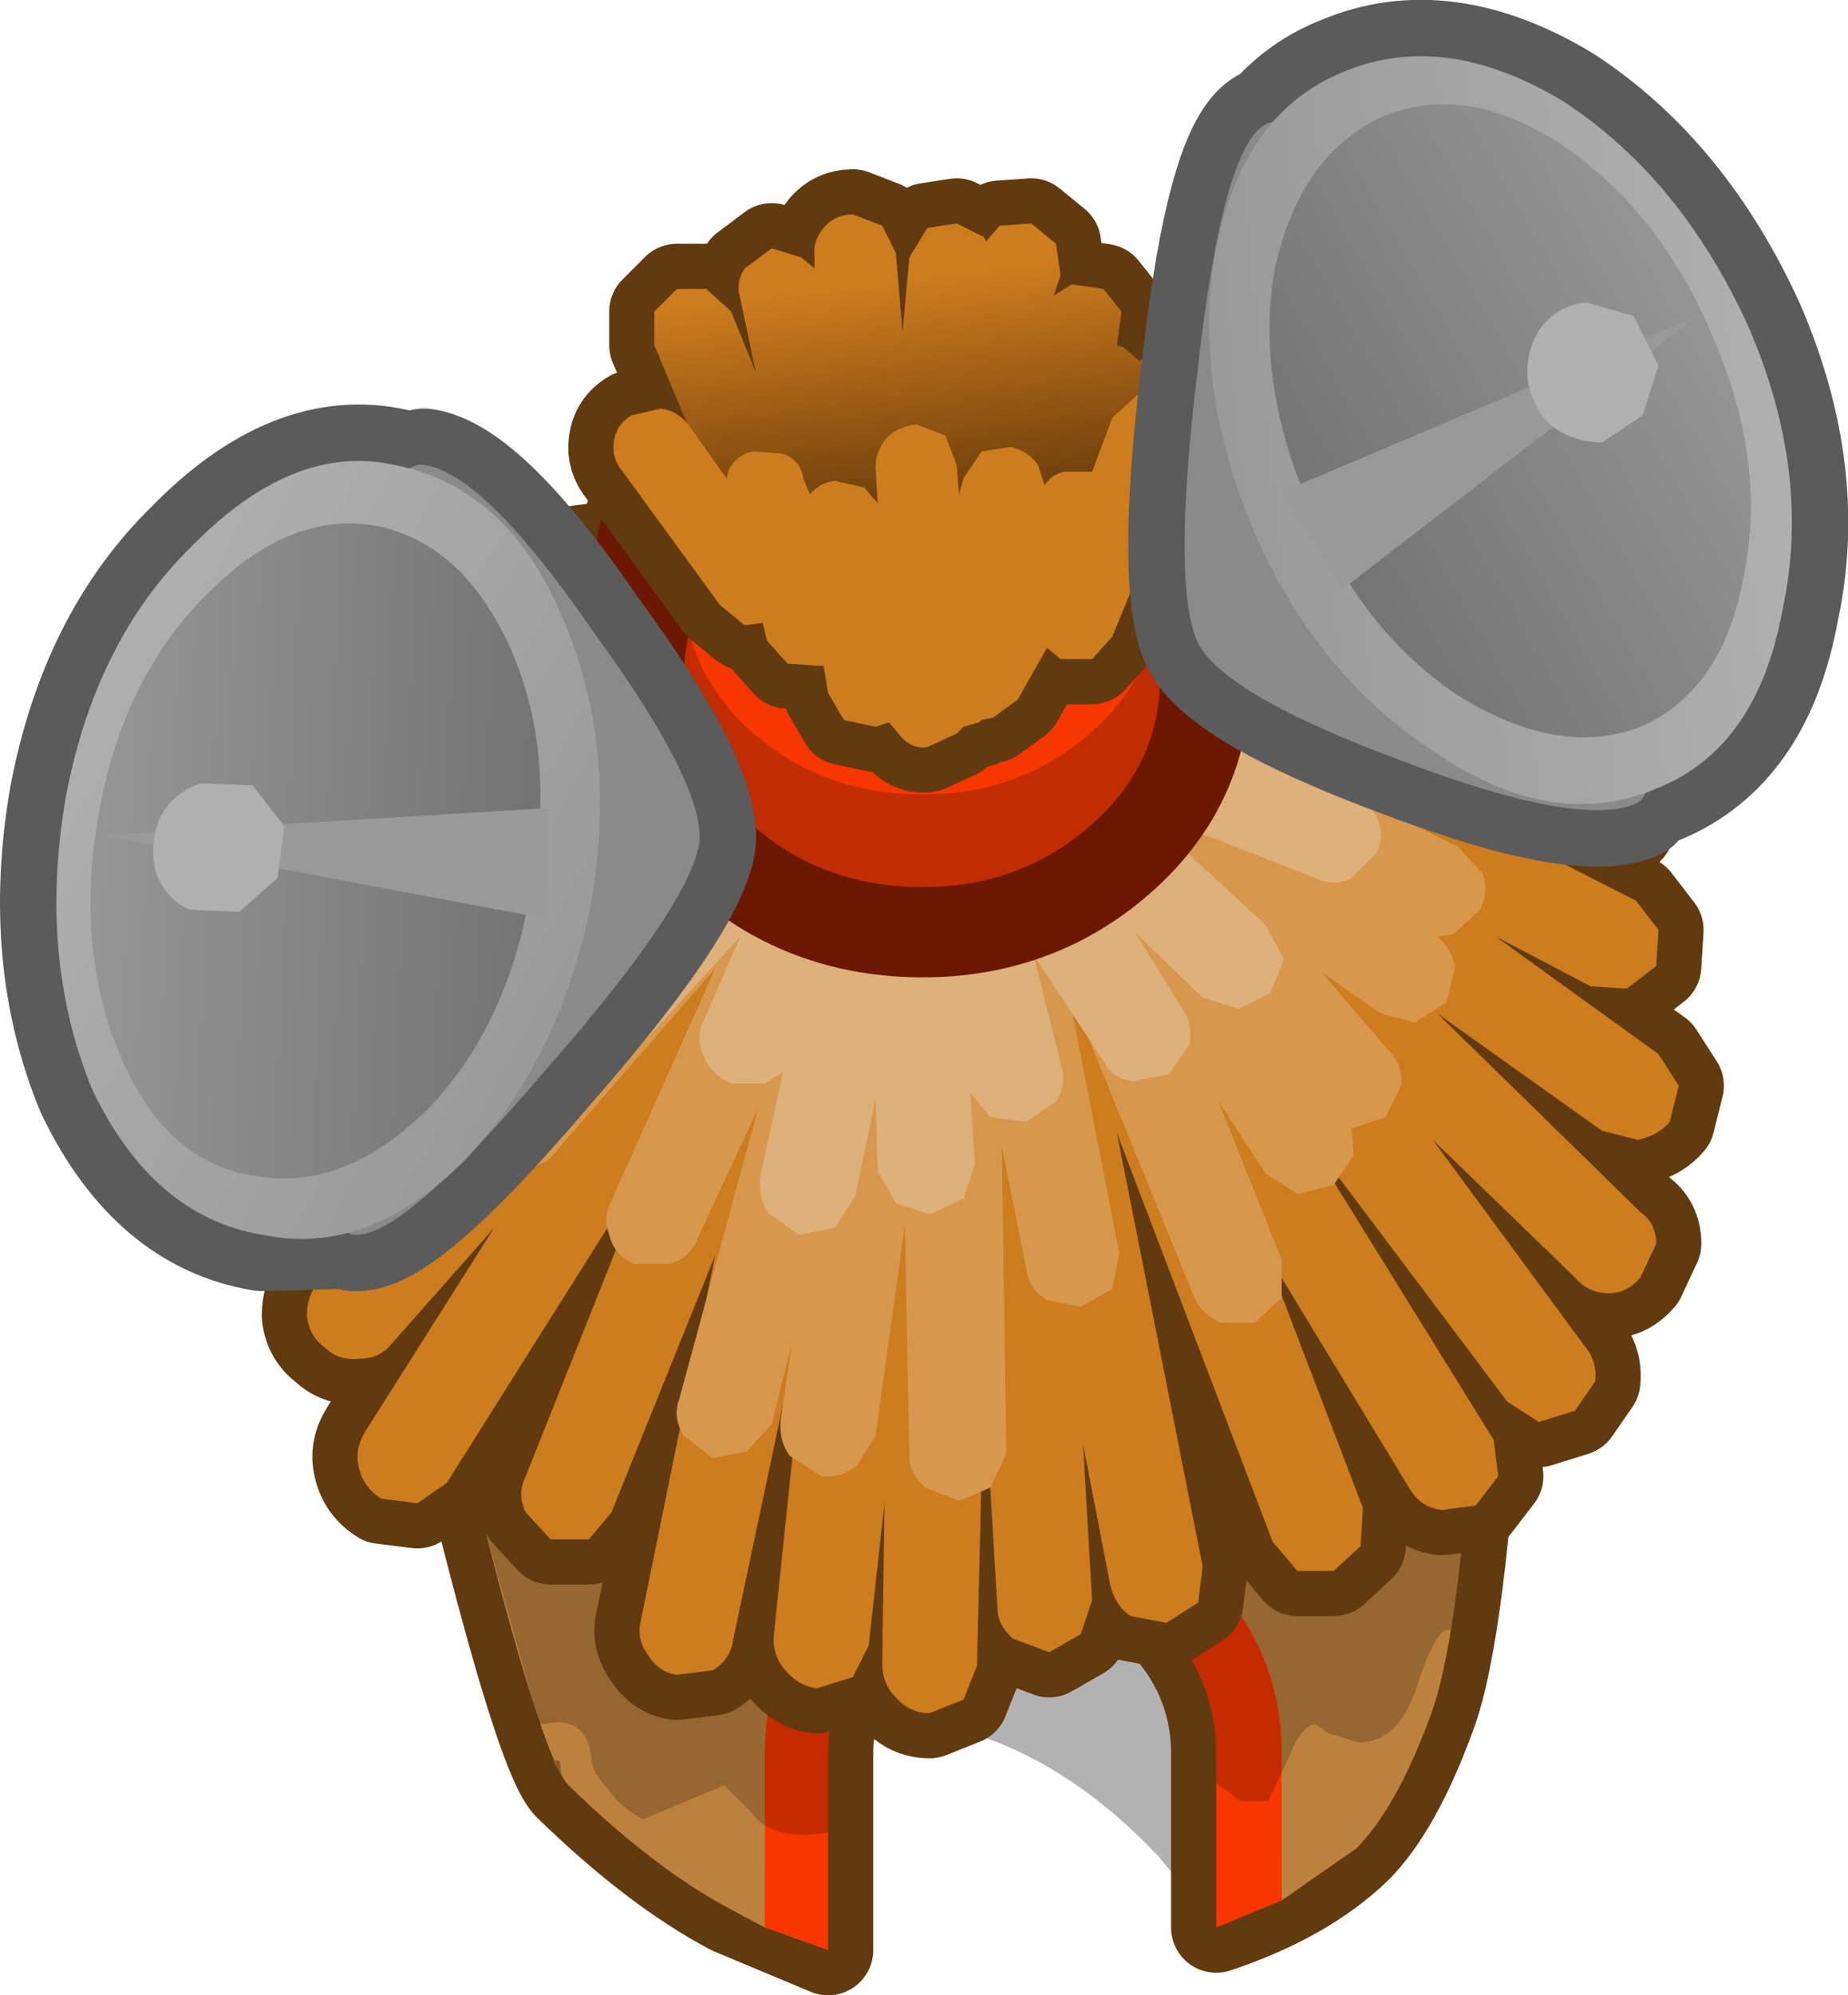 <?xml version="1.0" encoding="UTF-8" standalone="no"?>
<svg xmlns:xlink="http://www.w3.org/1999/xlink" height="44.2px" width="40.95px" xmlns="http://www.w3.org/2000/svg">
  <g transform="matrix(1.0, 0.0, 0.0, 1.0, -4.9, 7.85)">
    <path d="M33.8 24.6 Q34.95 26.5 34.95 28.7 34.95 29.9 33.9 32.45 32.85 35.05 32.05 35.05 L30.55 33.25 Q28.7 31.3 26.6 30.6 L24.55 30.6 22.15 31.5 Q20.75 31.5 20.3 28.9 L20.2 26.35 Q20.2 23.85 21.65 22.2 24.0 19.55 29.15 21.3 32.25 22.05 33.8 24.6" fill="#000000" fill-opacity="0.302" fill-rule="evenodd" stroke="none"/>
    <path d="M37.85 15.7 L37.65 21.8 Q37.3 28.3 36.6 30.15 35.85 32.2 34.95 33.1 33.8 34.2 31.85 34.85 L31.85 31.0 Q31.85 29.25 30.55 27.95 29.3 26.7 27.55 26.7 25.8 26.7 24.5 27.95 23.25 29.25 23.25 31.0 L23.25 35.35 21.1 34.45 Q19.4 33.55 17.5 31.7 16.95 31.15 15.65 26.05 L14.4 21.05 26.15 18.4 37.85 15.7" fill="#bd813e" fill-rule="evenodd" stroke="none"/>
    <path d="M37.85 15.7 L26.15 18.4 14.4 21.05 15.65 26.05 Q16.95 31.15 17.5 31.7 19.4 33.55 21.1 34.45 L23.25 35.35 23.25 31.0 Q23.25 29.25 24.5 27.95 25.8 26.7 27.55 26.7 29.3 26.7 30.55 27.95 31.85 29.25 31.85 31.0 L31.85 34.85 Q33.8 34.2 34.95 33.1 35.85 32.2 36.6 30.15 37.3 28.3 37.65 21.8 L37.85 15.7 Z" fill="none" stroke="#623a0f" stroke-linecap="round" stroke-linejoin="round" stroke-width="2.0"/>
    <path d="M21.85 34.85 L21.1 34.45 Q19.4 33.55 17.5 31.7 16.95 31.15 15.65 26.05 L14.4 21.05 26.15 18.4 37.85 15.7 37.65 21.8 Q37.3 28.3 36.6 30.15 35.85 32.2 34.95 33.1 L33.3 34.25 33.3 31.0 Q33.3 28.6 31.55 26.95 29.95 25.3 27.55 25.3 25.2 25.3 23.5 26.95 21.85 28.6 21.85 31.0 L21.85 34.85" fill="#bd813e" fill-rule="evenodd" stroke="none"/>
    <path d="M21.85 34.85 L21.85 31.0 Q21.85 28.6 23.5 26.95 25.2 25.3 27.55 25.3 29.95 25.3 31.55 26.95 33.3 28.6 33.3 31.0 L33.3 34.25 31.85 34.85 31.85 31.0 Q31.85 29.25 30.55 27.95 29.3 26.7 27.55 26.7 25.8 26.7 24.5 27.95 23.25 29.25 23.25 31.0 L23.25 35.35 21.85 34.85" fill="#f73600" fill-rule="evenodd" stroke="none"/>
    <path d="M37.85 15.7 L37.65 21.8 Q37.45 26.0 37.05 28.25 L37.0 28.25 Q36.7 28.25 36.3 29.5 35.9 30.75 35.0 30.75 L34.35 30.55 34.05 30.35 Q33.75 30.35 33.45 31.1 L33.0 32.05 32.4 32.05 31.85 31.65 31.85 31.0 Q31.85 29.25 30.55 27.95 29.3 26.7 27.55 26.7 25.8 26.7 24.5 27.95 23.25 29.25 23.25 31.0 L23.25 32.75 22.75 32.8 Q21.9 32.8 21.55 32.3 L20.95 31.7 19.15 32.45 Q18.65 32.2 18.35 31.75 18.0 31.4 18.0 31.05 17.9 30.3 17.25 30.3 L16.85 30.35 15.65 26.05 14.4 21.05 26.15 18.4 37.85 15.7" fill="#000000" fill-opacity="0.2" fill-rule="evenodd" stroke="none"/>
    <path d="M17.35 31.5 L17.15 31.15 17.3 31.15 17.35 31.5" fill="#845a2b" fill-rule="evenodd" stroke="none"/>
    <path d="M40.95 9.65 Q41.15 10.05 41.0 10.5 L40.4 11.1 39.6 11.1 38.3 10.65 41.15 12.1 41.65 12.75 41.6 13.55 40.95 14.05 40.15 14.0 38.05 12.9 41.65 15.5 42.1 16.2 41.9 17.0 Q41.65 17.3 41.2 17.4 L40.4 17.2 36.75 14.6 41.25 19.0 Q41.6 19.25 41.6 19.7 L41.25 20.45 Q40.95 20.8 40.55 20.8 40.1 20.8 39.8 20.45 L36.65 17.4 40.0 21.95 Q40.3 22.3 40.25 22.75 L39.8 23.4 39.0 23.65 38.3 23.2 33.6 16.95 38.0 24.05 38.1 24.85 37.6 25.5 36.85 25.6 Q36.4 25.55 36.15 25.15 L32.9 19.8 35.1 25.55 35.05 26.4 34.45 26.95 33.65 26.95 33.1 26.3 29.65 17.25 31.55 26.85 31.45 27.65 30.75 28.1 29.95 27.95 Q29.6 27.7 29.5 27.25 L28.9 24.15 29.1 27.6 28.85 28.35 28.15 28.75 27.35 28.45 Q27.0 28.15 27.0 27.75 L26.7 22.7 26.55 29.05 26.25 29.8 25.5 30.1 Q25.05 30.1 24.75 29.75 24.45 29.45 24.45 29.0 L24.5 25.45 24.15 28.6 23.8 29.3 23.0 29.55 Q22.6 29.5 22.3 29.15 22.0 28.8 22.05 28.35 L22.9 20.2 21.15 28.45 Q21.1 28.9 20.7 29.15 L19.9 29.25 Q19.5 29.2 19.25 28.8 19.0 28.45 19.1 28.05 L20.75 19.95 18.45 25.65 17.95 26.25 17.1 26.25 16.55 25.65 Q16.35 25.25 16.55 24.85 L19.4 17.7 14.8 25.0 14.15 25.45 13.35 25.35 Q12.95 25.1 12.85 24.65 12.75 24.25 13.0 23.85 L15.85 19.35 13.55 21.95 Q13.3 22.25 12.85 22.25 12.4 22.3 12.1 22.0 11.75 21.75 11.7 21.3 11.7 20.85 11.95 20.55 L15.45 16.65 12.2 19.45 11.45 19.65 Q11.0 19.65 10.7 19.3 L10.45 18.55 Q10.5 18.1 10.8 17.8 L14.9 14.3 12.8 15.55 12.0 15.65 Q11.6 15.55 11.35 15.2 11.1 14.8 11.2 14.35 11.3 13.95 11.7 13.7 L13.7 12.5 13.25 12.7 12.4 12.7 11.9 12.1 Q11.7 11.65 11.9 11.3 12.05 10.9 12.5 10.7 L15.25 9.65 14.4 9.75 13.65 9.6 Q13.3 9.3 13.25 8.85 13.15 8.45 13.4 8.1 13.7 7.75 14.1 7.7 L15.3 7.5 15.2 7.35 Q14.85 6.95 14.95 6.55 L15.3 5.85 16.15 5.65 16.8 5.7 Q16.65 5.4 16.8 5.05 16.9 4.6 17.3 4.4 L18.05 4.3 18.85 4.5 18.8 4.4 Q18.65 3.95 18.9 3.55 19.15 3.2 19.55 3.1 L20.35 3.2 20.7 3.45 20.7 3.4 Q20.75 2.95 21.1 2.65 21.4 2.35 21.85 2.4 22.25 2.4 22.55 2.75 L22.65 2.85 22.7 2.4 23.25 1.8 Q23.65 1.65 24.05 1.8 24.3 1.85 24.5 2.05 24.75 1.65 25.2 1.6 L26.0 1.8 26.4 2.5 26.4 2.55 26.45 2.5 Q26.7 2.1 27.1 2.0 L27.9 2.1 28.4 2.75 28.8 2.75 Q29.2 2.8 29.5 3.2 L29.65 3.75 32.8 3.6 Q33.25 3.55 33.55 3.9 L33.9 4.6 33.75 5.25 36.85 5.8 Q37.3 5.9 37.55 6.25 L37.7 7.0 37.3 7.7 36.95 7.85 40.35 9.15 Q40.75 9.25 40.95 9.65" fill="#cd7c1e" fill-rule="evenodd" stroke="none"/>
    <path d="M40.95 9.65 Q40.75 9.25 40.35 9.15 L36.95 7.85 37.3 7.7 37.7 7.0 37.55 6.25 Q37.3 5.9 36.85 5.8 L33.75 5.25 33.9 4.6 33.55 3.9 Q33.25 3.55 32.8 3.6 L29.65 3.75 29.5 3.2 Q29.2 2.8 28.8 2.75 L28.4 2.75 27.9 2.1 27.1 2.0 Q26.7 2.1 26.45 2.5 L26.4 2.55 26.4 2.5 26.0 1.8 25.2 1.6 Q24.75 1.65 24.5 2.05 24.3 1.85 24.05 1.8 23.65 1.65 23.25 1.8 L22.7 2.4 22.65 2.85 22.55 2.75 Q22.25 2.4 21.85 2.4 21.4 2.35 21.1 2.65 20.75 2.95 20.7 3.4 L20.7 3.45 20.35 3.2 19.55 3.1 Q19.15 3.2 18.9 3.55 18.65 3.95 18.8 4.4 L18.85 4.5 18.05 4.3 17.3 4.4 Q16.9 4.6 16.8 5.05 16.65 5.4 16.8 5.7 L16.15 5.65 15.3 5.85 14.95 6.55 Q14.85 6.95 15.2 7.35 L15.3 7.5 14.1 7.7 Q13.7 7.75 13.4 8.1 13.15 8.45 13.25 8.85 13.3 9.3 13.65 9.6 L14.4 9.75 15.25 9.65 12.5 10.7 Q12.05 10.9 11.9 11.3 11.7 11.65 11.9 12.1 L12.4 12.7 13.25 12.7 13.7 12.5 11.7 13.7 Q11.3 13.95 11.2 14.35 11.1 14.8 11.35 15.2 11.6 15.55 12.0 15.65 L12.8 15.55 14.9 14.3 10.8 17.8 Q10.5 18.1 10.45 18.55 L10.7 19.3 Q11.0 19.65 11.45 19.65 L12.2 19.45 15.45 16.65 11.95 20.55 Q11.7 20.85 11.7 21.3 11.75 21.75 12.1 22.0 12.4 22.3 12.85 22.25 13.3 22.25 13.55 21.95 L15.85 19.35 13.0 23.85 Q12.75 24.25 12.85 24.65 12.95 25.1 13.35 25.35 L14.15 25.45 14.8 25.0 19.4 17.7 16.55 24.85 Q16.35 25.25 16.55 25.65 L17.1 26.25 17.95 26.25 18.45 25.65 20.75 19.95 19.1 28.05 Q19.0 28.45 19.25 28.8 19.5 29.2 19.9 29.25 L20.7 29.15 Q21.1 28.9 21.15 28.45 L22.9 20.2 22.05 28.35 Q22.0 28.8 22.3 29.15 22.6 29.5 23.0 29.55 L23.8 29.3 24.15 28.6 24.5 25.45 24.45 29.0 Q24.45 29.45 24.75 29.75 25.05 30.1 25.5 30.1 L26.25 29.8 26.55 29.05 26.7 22.7 27.0 27.75 Q27.0 28.15 27.35 28.45 L28.15 28.75 28.85 28.35 29.1 27.6 28.9 24.15 29.5 27.25 Q29.6 27.7 29.95 27.95 L30.75 28.1 31.45 27.65 31.55 26.85 29.65 17.25 33.1 26.3 33.65 26.95 34.45 26.95 35.05 26.4 35.1 25.55 32.9 19.8 36.15 25.15 Q36.4 25.55 36.85 25.6 L37.6 25.5 38.1 24.85 38.0 24.05 33.6 16.95 38.3 23.2 39.0 23.65 39.8 23.4 40.25 22.75 Q40.3 22.3 40.0 21.95 L36.65 17.4 39.8 20.45 Q40.1 20.8 40.55 20.8 40.95 20.8 41.25 20.45 L41.6 19.7 Q41.6 19.25 41.25 19.0 L36.75 14.6 40.4 17.2 41.2 17.4 Q41.65 17.3 41.9 17.0 L42.1 16.2 41.65 15.5 38.05 12.9 40.15 14.0 40.95 14.05 41.6 13.55 41.65 12.75 41.15 12.1 38.3 10.65 39.6 11.1 40.4 11.1 41.0 10.5 Q41.15 10.05 40.95 9.65 Z" fill="none" stroke="#623a0f" stroke-linecap="round" stroke-linejoin="round" stroke-width="2.0"/>
    <path d="M40.95 9.65 Q41.15 10.05 41.0 10.5 L40.4 11.1 39.6 11.1 38.3 10.65 41.15 12.1 41.65 12.75 41.6 13.55 40.95 14.05 40.15 14.0 38.05 12.9 41.65 15.5 42.1 16.2 41.9 17.0 Q41.65 17.3 41.2 17.4 L40.4 17.2 36.75 14.6 41.25 19.0 Q41.6 19.25 41.6 19.7 L41.25 20.45 Q40.95 20.8 40.55 20.8 40.1 20.8 39.8 20.45 L36.65 17.4 40.0 21.95 Q40.3 22.3 40.25 22.75 L39.8 23.4 39.0 23.65 38.3 23.2 33.6 16.95 38.0 24.05 38.1 24.85 37.6 25.5 36.85 25.6 Q36.4 25.55 36.15 25.15 L32.9 19.8 35.1 25.55 35.05 26.4 34.45 26.95 33.65 26.95 33.1 26.3 29.65 17.25 31.55 26.85 31.45 27.65 30.75 28.1 29.95 27.95 Q29.6 27.7 29.5 27.25 L28.9 24.15 29.1 27.6 28.85 28.35 28.15 28.75 27.35 28.45 Q27.0 28.15 27.0 27.75 L26.7 22.7 26.55 29.05 26.25 29.8 25.5 30.1 Q25.05 30.1 24.75 29.75 24.45 29.45 24.45 29.0 L24.5 25.45 24.15 28.6 23.8 29.3 23.0 29.55 Q22.6 29.5 22.3 29.15 22.0 28.8 22.05 28.35 L22.9 20.2 21.15 28.45 Q21.1 28.9 20.7 29.15 L19.9 29.25 Q19.5 29.2 19.25 28.8 19.0 28.45 19.1 28.05 L20.75 19.95 18.45 25.65 17.95 26.25 17.1 26.25 16.55 25.65 Q16.35 25.25 16.55 24.85 L19.4 17.7 14.8 25.0 14.15 25.45 13.35 25.35 Q12.95 25.1 12.85 24.65 12.75 24.25 13.0 23.85 L15.85 19.35 13.55 21.95 Q13.3 22.25 12.85 22.25 12.4 22.3 12.1 22.0 11.75 21.75 11.7 21.3 11.7 20.85 11.95 20.55 L15.45 16.65 12.2 19.45 11.45 19.65 Q11.0 19.65 10.7 19.3 L10.45 18.55 Q10.5 18.1 10.8 17.8 L14.9 14.3 12.8 15.55 12.0 15.65 Q11.6 15.55 11.35 15.2 11.1 14.8 11.2 14.35 11.3 13.95 11.7 13.7 L13.7 12.5 13.25 12.7 12.4 12.7 11.9 12.1 Q11.7 11.65 11.9 11.3 12.05 10.9 12.5 10.7 L15.25 9.65 14.4 9.75 13.65 9.6 Q13.3 9.3 13.25 8.85 13.15 8.45 13.4 8.1 13.7 7.75 14.1 7.7 L15.3 7.5 15.2 7.35 Q14.85 6.95 14.95 6.55 L15.3 5.85 16.15 5.65 16.8 5.7 Q16.65 5.4 16.8 5.05 16.9 4.6 17.3 4.4 L18.05 4.3 18.85 4.5 18.8 4.4 Q18.65 3.95 18.9 3.55 19.15 3.2 19.55 3.1 L20.35 3.2 20.7 3.45 20.7 3.4 Q20.75 2.95 21.1 2.65 21.4 2.35 21.85 2.4 22.25 2.4 22.55 2.75 L22.65 2.85 22.7 2.4 23.25 1.8 Q23.65 1.65 24.05 1.8 24.3 1.85 24.5 2.05 24.75 1.65 25.2 1.6 L26.0 1.8 26.4 2.5 26.4 2.55 26.45 2.5 Q26.7 2.1 27.1 2.0 L27.9 2.1 28.4 2.75 28.8 2.75 Q29.2 2.8 29.5 3.2 L29.65 3.75 32.8 3.6 Q33.25 3.55 33.55 3.9 L33.9 4.6 33.75 5.25 36.85 5.8 Q37.3 5.9 37.55 6.25 L37.7 7.0 37.3 7.7 36.95 7.85 40.35 9.15 Q40.75 9.25 40.95 9.65" fill="#cd7c1e" fill-rule="evenodd" stroke="none"/>
    <path d="M33.25 4.9 L33.6 5.65 33.35 6.4 Q33.1 6.7 32.65 6.8 L36.75 7.7 Q37.2 7.8 37.45 8.15 L37.55 8.95 37.1 9.6 36.3 9.75 33.7 9.2 37.2 10.9 37.75 11.5 Q37.9 11.9 37.7 12.3 L37.1 12.85 36.75 12.9 Q37.05 13.15 37.15 13.55 L36.95 14.35 36.25 14.8 35.5 14.6 34.2 13.7 35.65 15.4 Q36.0 15.75 35.95 16.2 L35.6 16.9 34.85 17.15 34.9 17.75 34.45 18.4 33.65 18.6 32.95 18.15 31.9 16.55 33.3 20.05 33.3 20.9 32.7 21.45 31.95 21.45 Q31.5 21.25 31.35 20.85 L28.55 14.0 29.7 19.9 29.55 20.7 28.85 21.1 28.1 20.95 Q27.7 20.7 27.65 20.3 L27.1 17.55 27.2 24.35 26.85 25.1 26.15 25.4 25.4 25.1 Q25.05 24.8 25.05 24.4 L24.95 19.3 24.3 23.95 23.9 24.6 Q23.55 24.9 23.1 24.85 L22.4 24.4 Q22.15 24.05 22.2 23.6 L22.45 21.9 22.0 23.7 21.45 24.3 20.7 24.45 20.05 23.95 Q19.8 23.55 19.95 23.15 L21.7 16.7 20.35 19.6 Q20.2 20.0 19.75 20.15 L18.95 20.15 Q18.5 19.95 18.4 19.5 18.25 19.1 18.45 18.75 L20.75 13.6 17.05 17.85 16.35 18.2 15.55 17.95 Q15.2 17.65 15.2 17.2 15.2 16.75 15.45 16.45 L20.35 10.85 15.35 13.85 14.6 14.0 13.9 13.5 Q13.7 13.15 13.8 12.7 13.9 12.3 14.3 12.05 L18.95 9.2 17.45 9.65 16.6 9.55 Q16.2 9.35 16.15 8.9 16.0 8.5 16.2 8.15 L16.85 7.6 18.15 7.25 17.85 7.05 Q17.5 6.75 17.5 6.3 17.45 5.9 17.75 5.55 18.0 5.2 18.45 5.15 L20.4 5.05 20.25 4.75 Q20.1 4.3 20.3 3.9 20.45 3.5 20.9 3.4 21.3 3.2 21.7 3.4 L22.45 3.75 22.35 3.25 22.75 2.55 23.6 2.35 23.9 2.45 24.4 1.95 Q24.8 1.8 25.2 1.95 L25.8 2.5 26.0 2.95 26.1 2.7 26.6 2.1 27.45 2.0 27.95 2.35 28.2 2.3 28.95 2.6 29.25 3.35 29.15 3.85 30.6 3.75 Q31.05 3.7 31.4 4.0 L31.75 4.75 32.45 4.65 Q32.9 4.6 33.25 4.9" fill="#d7984e" fill-rule="evenodd" stroke="none"/>
    <path d="M31.15 4.15 L31.15 5.0 30.6 5.55 29.95 5.85 32.8 5.95 Q33.25 5.95 33.55 6.25 L33.8 7.0 33.5 7.75 32.75 8.05 30.7 8.0 34.85 9.65 Q35.2 9.8 35.4 10.25 35.6 10.65 35.4 11.05 L34.85 11.6 Q34.45 11.8 34.05 11.6 L30.2 10.1 32.95 12.65 33.35 13.4 33.05 14.15 32.35 14.5 31.55 14.25 30.05 12.8 31.1 14.5 Q31.35 14.85 31.25 15.3 L30.8 15.95 30.0 16.1 Q29.55 16.05 29.35 15.65 L27.8 13.3 28.4 15.7 Q28.55 16.15 28.3 16.55 L27.65 17.0 26.85 16.9 26.4 16.35 26.5 17.95 26.25 18.7 25.5 19.05 24.75 18.8 24.35 18.1 24.3 16.5 23.85 18.65 23.4 19.35 22.6 19.5 21.9 19.0 Q21.7 18.65 21.75 18.2 L22.25 15.9 21.85 16.15 21.1 16.15 Q20.65 15.95 20.5 15.55 20.3 15.15 20.5 14.75 L21.3 12.9 19.1 15.3 Q18.85 15.65 18.4 15.7 L17.6 15.4 Q17.3 15.15 17.25 14.7 17.25 14.25 17.5 13.9 L20.5 10.6 19.25 11.15 18.4 11.2 17.8 10.65 Q17.6 10.25 17.8 9.8 17.95 9.4 18.35 9.25 L20.75 8.1 19.55 8.1 18.8 7.8 Q18.45 7.5 18.45 7.05 18.45 6.6 18.8 6.3 19.05 6.0 19.5 6.0 L21.5 6.0 21.35 5.9 20.85 5.25 Q20.7 4.85 20.9 4.45 L21.55 3.95 22.35 4.0 23.2 4.45 23.0 4.15 Q22.75 3.75 22.8 3.35 L23.25 2.65 24.05 2.5 Q24.5 2.6 24.75 2.95 L25.3 3.75 25.65 2.8 26.25 2.25 Q26.65 2.1 27.05 2.25 L27.65 2.8 27.7 2.9 28.15 2.85 Q28.55 2.9 28.85 3.25 L29.05 3.9 29.75 3.65 30.55 3.6 31.15 4.15" fill="#deb07a" fill-rule="evenodd" stroke="none"/>
    <path d="M29.05 1.85 Q30.6 3.25 30.6 5.1 L30.5 6.15 30.6 7.2 Q30.6 9.1 29.05 10.45 27.5 11.8 25.35 11.8 23.15 11.8 21.6 10.45 20.05 9.1 20.05 7.2 20.05 6.65 20.2 6.15 L20.05 5.1 Q20.05 3.25 21.6 1.85 23.15 0.5 25.35 0.5 27.5 0.5 29.05 1.85" fill="#c12c00" fill-rule="evenodd" stroke="none"/>
    <path d="M29.05 1.85 Q30.6 3.25 30.6 5.1 L30.5 6.15 30.6 7.2 Q30.6 9.1 29.05 10.45 27.5 11.8 25.35 11.8 23.15 11.8 21.6 10.45 20.05 9.1 20.05 7.2 20.05 6.65 20.2 6.15 L20.05 5.1 Q20.05 3.25 21.6 1.85 23.15 0.5 25.35 0.5 27.5 0.5 29.05 1.85 Z" fill="none" stroke="#6c1800" stroke-linecap="round" stroke-linejoin="round" stroke-width="4.0"/>
    <path d="M21.6 10.45 Q20.05 9.1 20.05 7.2 20.05 5.3 21.6 3.95 23.15 2.6 25.35 2.6 27.5 2.6 29.05 3.95 30.6 5.3 30.6 7.2 30.6 9.1 29.05 10.45 27.5 11.8 25.35 11.8 23.15 11.8 21.6 10.45" fill="#c12c00" fill-rule="evenodd" stroke="none"/>
    <path d="M20.05 5.1 Q20.05 3.25 21.6 1.85 23.15 0.5 25.35 0.5 27.5 0.5 29.05 1.85 30.6 3.25 30.6 5.1 30.6 7.05 29.05 8.4 27.5 9.75 25.35 9.75 23.15 9.75 21.6 8.4 20.05 7.05 20.05 5.1" fill="#f73600" fill-rule="evenodd" stroke="none"/>
    <path d="M19.4 -0.95 L19.9 -1.45 20.55 -1.45 21.1 -0.95 21.65 0.4 21.3 -1.25 Q21.2 -1.6 21.4 -1.9 L22.0 -2.35 22.65 -2.15 22.95 -1.9 22.95 -2.15 Q22.9 -2.5 23.15 -2.8 23.4 -3.1 23.8 -3.1 L24.45 -2.85 24.75 -2.25 24.9 -0.5 25.05 -2.15 25.45 -2.8 26.1 -2.9 26.7 -2.6 26.75 -2.5 27.05 -2.85 27.75 -2.9 28.3 -2.45 28.4 -1.75 28.25 -1.3 28.65 -1.55 29.35 -1.45 29.75 -0.95 29.65 -0.2 29.8 -0.15 30.15 0.15 30.55 -0.2 Q30.85 -0.5 31.25 -0.45 L31.85 -0.1 32.05 0.55 31.8 1.15 31.3 1.6 31.25 2.1 29.55 6.25 29.1 6.75 28.4 6.75 28.1 6.5 27.45 7.65 26.9 8.05 26.65 8.1 26.6 8.15 26.25 8.25 26.1 8.4 25.45 8.7 Q25.1 8.75 24.85 8.45 L24.6 8.15 24.3 8.25 23.6 8.1 23.25 7.5 23.15 6.9 23.05 6.9 22.35 6.85 21.9 6.35 21.8 5.95 21.4 6.0 20.85 5.55 18.7 2.6 Q18.45 2.3 18.5 1.95 18.55 1.55 18.9 1.35 L19.55 1.2 Q19.9 1.25 20.15 1.55 L20.2 1.6 19.4 -0.2 19.4 -0.95" fill="#b56b16" fill-rule="evenodd" stroke="none"/>
    <path d="M19.4 -0.95 L19.4 -0.2 20.2 1.6 20.15 1.55 Q19.9 1.25 19.55 1.2 L18.9 1.35 Q18.55 1.55 18.5 1.95 18.45 2.3 18.7 2.6 L20.85 5.55 21.4 6.0 21.8 5.95 21.9 6.35 22.35 6.85 23.05 6.9 23.15 6.9 23.25 7.5 23.6 8.1 24.3 8.25 24.6 8.15 24.85 8.45 Q25.1 8.75 25.45 8.7 L26.1 8.4 26.25 8.25 26.6 8.15 26.65 8.1 26.9 8.05 27.45 7.65 28.1 6.5 28.4 6.75 29.1 6.75 29.55 6.25 31.25 2.1 31.3 1.6 31.8 1.15 32.05 0.55 31.85 -0.1 31.25 -0.45 Q30.85 -0.5 30.55 -0.2 L30.15 0.15 29.8 -0.15 29.65 -0.2 29.75 -0.95 29.35 -1.45 28.65 -1.55 28.25 -1.3 28.4 -1.75 28.3 -2.45 27.75 -2.9 27.05 -2.85 26.75 -2.5 26.7 -2.6 26.1 -2.9 25.45 -2.8 25.05 -2.15 24.9 -0.5 24.75 -2.25 24.45 -2.85 23.8 -3.1 Q23.4 -3.1 23.15 -2.8 22.9 -2.5 22.95 -2.15 L22.95 -1.9 22.65 -2.15 22.0 -2.35 21.4 -1.9 Q21.2 -1.6 21.3 -1.25 L21.65 0.4 21.1 -0.95 20.55 -1.45 19.9 -1.45 19.4 -0.95 Z" fill="none" stroke="#623a0f" stroke-linecap="round" stroke-linejoin="round" stroke-width="2.0"/>
    <path d="M19.4 -0.95 L19.9 -1.45 20.55 -1.45 21.1 -0.95 21.65 0.4 21.3 -1.25 Q21.2 -1.6 21.4 -1.9 L22.0 -2.35 22.65 -2.15 22.95 -1.9 22.95 -2.15 Q22.9 -2.5 23.15 -2.8 23.4 -3.1 23.8 -3.1 L24.45 -2.85 24.75 -2.25 24.9 -0.5 25.05 -2.15 25.45 -2.8 26.1 -2.9 26.7 -2.6 26.75 -2.5 27.05 -2.85 27.75 -2.9 28.3 -2.45 28.4 -1.75 28.25 -1.3 28.65 -1.55 29.35 -1.45 29.75 -0.95 29.65 -0.2 29.8 -0.15 30.15 0.15 30.55 -0.2 Q30.85 -0.5 31.25 -0.45 L31.85 -0.1 32.05 0.55 31.8 1.15 28.8 3.75 28.25 4.0 27.65 3.8 Q27.4 3.65 27.3 3.3 L27.3 3.35 26.6 3.25 26.55 3.2 25.9 3.25 25.45 2.95 25.35 2.95 25.05 2.8 25.1 3.75 24.9 4.45 24.25 4.75 23.6 4.5 Q23.3 4.25 23.3 3.9 L23.25 3.4 23.15 3.4 22.55 3.3 22.05 3.75 21.35 3.75 20.85 3.25 19.4 -0.2 19.4 -0.95" fill="url(#gradient0)" fill-rule="evenodd" stroke="none"/>
    <path d="M31.25 1.4 L31.25 2.1 29.55 6.25 29.1 6.75 28.4 6.75 28.1 6.5 27.45 7.65 26.9 8.05 26.65 8.1 26.6 8.15 26.25 8.25 26.1 8.4 25.45 8.7 Q25.1 8.75 24.85 8.45 L24.6 8.15 24.3 8.25 23.6 8.1 23.25 7.5 23.15 6.9 23.05 6.9 22.35 6.85 21.9 6.35 21.8 5.95 21.4 6.0 20.85 5.55 18.7 2.6 Q18.45 2.3 18.5 1.95 18.55 1.55 18.9 1.35 L19.55 1.2 Q19.9 1.25 20.15 1.55 L21.0 2.75 21.05 2.55 Q21.25 2.2 21.6 2.15 L22.25 2.2 Q22.65 2.35 22.7 2.75 L22.85 3.1 Q23.05 2.85 23.4 2.8 L24.05 2.95 24.35 3.3 24.3 2.5 Q24.3 2.15 24.55 1.85 24.8 1.6 25.2 1.55 L25.85 1.8 26.1 2.45 26.15 3.1 26.25 2.75 26.65 2.15 27.3 2.05 Q27.7 2.15 27.9 2.45 L28.05 2.9 Q28.2 2.65 28.5 2.6 L29.1 2.6 29.55 1.4 30.1 0.9 30.7 0.9 31.25 1.4" fill="#cd7c1e" fill-rule="evenodd" stroke="none"/>
    <path d="M33.1 -5.15 Q33.75 -5.9 34.65 -6.25 36.9 -7.2 39.55 -5.6 42.15 -3.9 43.65 -0.6 45.05 2.65 44.4 5.65 43.85 8.7 41.65 9.6 L41.3 9.75 41.15 9.95 Q39.9 10.5 35.95 9.0 32.05 7.55 31.45 6.4 30.85 5.15 31.45 0.25 32.0 -4.6 32.95 -5.1 L33.1 -5.15" fill="#8a8a8a" fill-rule="evenodd" stroke="none"/>
    <path d="M33.1 -5.15 L32.95 -5.1 Q32.0 -4.6 31.45 0.25 30.85 5.15 31.45 6.4 32.05 7.55 35.95 9.0 39.9 10.5 41.15 9.95 L41.3 9.75 41.65 9.6 Q43.85 8.7 44.4 5.65 45.05 2.65 43.65 -0.6 42.15 -3.9 39.55 -5.6 36.9 -7.2 34.65 -6.25 33.75 -5.9 33.1 -5.15 Z" fill="none" stroke="#5b5b5b" stroke-linecap="round" stroke-linejoin="round" stroke-width="2.5"/>
    <path d="M31.45 6.4 Q30.85 5.15 31.45 0.25 32.0 -4.6 32.95 -5.1 33.85 -5.7 38.15 1.9 42.35 9.4 41.15 9.95 39.9 10.5 35.95 9.0 32.05 7.55 31.45 6.4" fill="#8a8a8a" fill-rule="evenodd" stroke="none"/>
    <path d="M34.65 -6.25 Q36.9 -7.2 39.55 -5.6 42.15 -3.9 43.65 -0.6 45.05 2.65 44.4 5.65 43.85 8.7 41.65 9.6 39.35 10.6 36.75 8.85 34.1 7.15 32.7 3.95 31.3 0.65 31.85 -2.35 32.45 -5.35 34.65 -6.25" fill="url(#gradient1)" fill-rule="evenodd" stroke="none"/>
    <path d="M35.5 -5.25 Q37.35 -6.05 39.5 -4.65 41.7 -3.15 42.85 -0.4 44.05 2.35 43.55 4.85 43.1 7.45 41.25 8.25 39.45 8.95 37.2 7.55 35.1 6.15 33.95 3.45 32.7 0.6 33.15 -1.9 33.7 -4.4 35.5 -5.25" fill="url(#gradient2)" fill-rule="evenodd" stroke="none"/>
    <path d="M33.3 3.05 L42.5 -0.85 34.65 5.2 33.3 3.05" fill="#999999" fill-rule="evenodd" stroke="none"/>
    <path d="M39.05 -0.6 Q39.45 -1.1 40.05 -1.15 L41.1 -0.85 41.65 0.25 41.3 1.35 40.4 1.95 Q39.8 1.95 39.3 1.6 38.85 1.2 38.75 0.55 38.7 -0.1 39.05 -0.6" fill="#b0b0b0" fill-rule="evenodd" stroke="none"/>
    <path d="M14.0 2.55 L14.3 2.45 Q15.65 2.65 18.05 6.15 20.5 9.5 20.4 10.8 20.2 12.2 16.95 15.9 13.8 19.6 12.75 19.5 L12.6 19.45 10.7 19.5 Q8.3 19.1 6.95 16.3 5.75 13.4 6.35 9.85 7.0 6.35 9.15 4.25 11.4 1.95 13.65 2.45 L14.0 2.55" fill="#8a8a8a" fill-rule="evenodd" stroke="none"/>
    <path d="M14.0 2.55 L13.65 2.45 Q11.4 1.95 9.15 4.25 7.0 6.35 6.35 9.85 5.75 13.4 6.95 16.3 8.3 19.1 10.7 19.5 L12.6 19.45 12.75 19.5 Q13.8 19.6 16.95 15.9 20.2 12.2 20.4 10.8 20.5 9.5 18.05 6.15 15.65 2.65 14.3 2.45 L14.0 2.55 Z" fill="none" stroke="#5b5b5b" stroke-linecap="round" stroke-linejoin="round" stroke-width="2.5"/>
    <path d="M12.3 10.75 Q13.0 2.2 14.3 2.45 15.65 2.65 18.05 6.15 20.5 9.5 20.4 10.8 20.2 12.2 16.95 15.9 13.8 19.6 12.75 19.5 11.65 19.5 12.3 10.75" fill="#8a8a8a" fill-rule="evenodd" stroke="none"/>
    <path d="M10.7 19.5 Q8.3 19.1 6.95 16.3 5.75 13.4 6.35 9.85 7.0 6.35 9.15 4.25 11.4 1.95 13.65 2.45 16.15 2.95 17.35 5.8 18.6 8.65 18.0 12.15 17.3 15.65 15.2 17.85 13.05 20.0 10.7 19.5" fill="url(#gradient3)" fill-rule="evenodd" stroke="none"/>
    <path d="M10.55 18.2 Q8.55 17.9 7.55 15.5 6.55 13.1 7.1 10.1 7.65 7.15 9.45 5.35 11.3 3.45 13.25 3.8 15.2 4.2 16.25 6.6 17.25 8.95 16.65 11.9 16.15 14.9 14.35 16.75 12.5 18.55 10.55 18.2" fill="url(#gradient4)" fill-rule="evenodd" stroke="none"/>
    <path d="M7.15 10.65 L17.05 10.05 17.0 12.5 7.15 10.65" fill="#999999" fill-rule="evenodd" stroke="none"/>
    <path d="M8.45 10.25 Q8.75 9.7 9.35 9.5 L10.5 9.55 11.2 10.45 11.05 11.6 10.2 12.35 9.1 12.3 Q8.55 12.05 8.35 11.45 8.2 10.85 8.45 10.25" fill="#b0b0b0" fill-rule="evenodd" stroke="none"/>
  </g>
  <defs>
    <linearGradient gradientTransform="matrix(-4.0E-4, -0.003, 0.005, -6.0E-4, 25.7, 0.8)" gradientUnits="userSpaceOnUse" id="gradient0" spreadMethod="pad" x1="-819.2" x2="819.2">
      <stop offset="0.0" stop-color="#6c3e0b"/>
      <stop offset="1.0" stop-color="#cd7c1e"/>
    </linearGradient>
    <linearGradient gradientTransform="matrix(-0.008, 9.0E-4, 0.001, 0.01, 38.15, 1.65)" gradientUnits="userSpaceOnUse" id="gradient1" spreadMethod="pad" x1="-819.2" x2="819.2">
      <stop offset="0.0" stop-color="#b0b0b0"/>
      <stop offset="1.0" stop-color="#999999"/>
    </linearGradient>
    <linearGradient gradientTransform="matrix(0.008, -0.005, -0.004, -0.007, 36.95, 1.9)" gradientUnits="userSpaceOnUse" id="gradient2" spreadMethod="pad" x1="-819.2" x2="819.2">
      <stop offset="0.0" stop-color="#666666"/>
      <stop offset="1.0" stop-color="#999999"/>
    </linearGradient>
    <linearGradient gradientTransform="matrix(0.007, 0.004, 0.005, -0.009, 12.15, 11.0)" gradientUnits="userSpaceOnUse" id="gradient3" spreadMethod="pad" x1="-819.2" x2="819.2">
      <stop offset="0.0" stop-color="#b0b0b0"/>
      <stop offset="1.0" stop-color="#999999"/>
    </linearGradient>
    <linearGradient gradientTransform="matrix(-0.009, -5.0E-4, -4.0E-4, 0.009, 13.3, 11.45)" gradientUnits="userSpaceOnUse" id="gradient4" spreadMethod="pad" x1="-819.2" x2="819.2">
      <stop offset="0.0" stop-color="#666666"/>
      <stop offset="1.0" stop-color="#999999"/>
    </linearGradient>
  </defs>
</svg>
